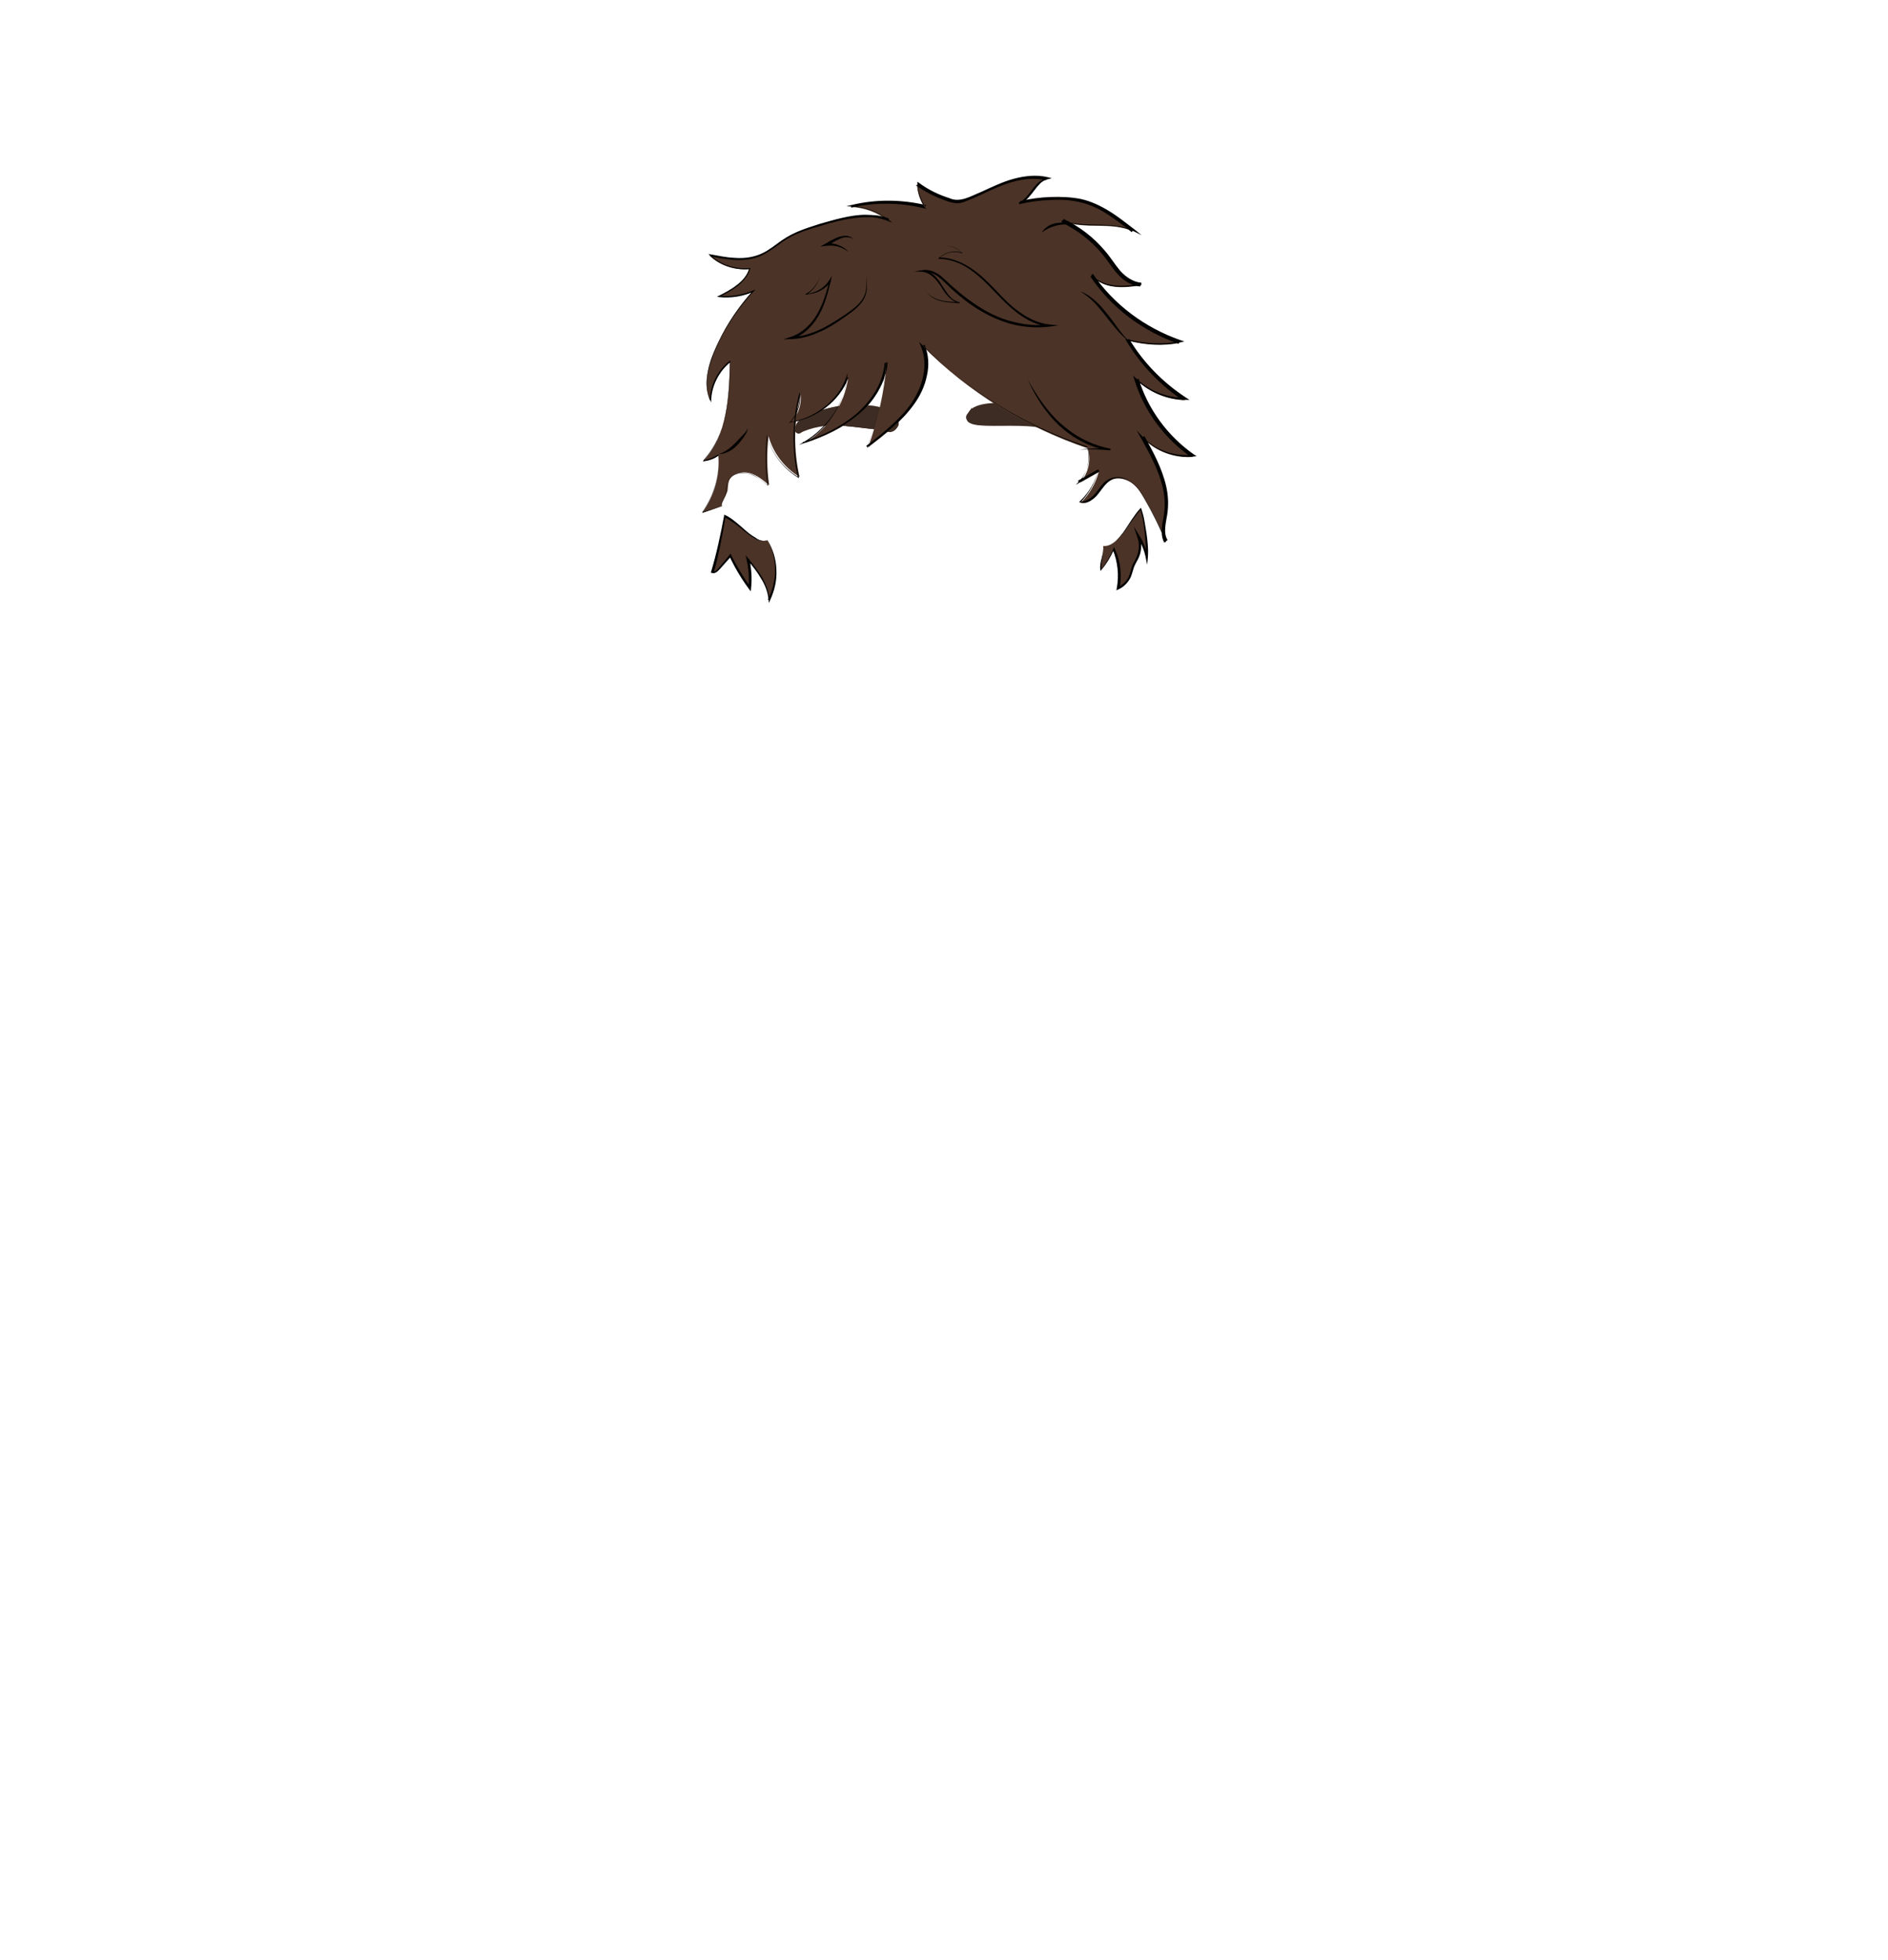<?xml version="1.0" encoding="utf-8"?>
<!-- Generator: Adobe Illustrator 24.2.3, SVG Export Plug-In . SVG Version: 6.00 Build 0)  -->
<svg version="1.1" id="coiffure_x5F_3" xmlns="http://www.w3.org/2000/svg" xmlns:xlink="http://www.w3.org/1999/xlink" x="0px"
	 y="0px" viewBox="0 0 553 574" style="enable-background:new 0 0 553 574;" xml:space="preserve">
<style type="text/css">
	.st0{fill:#3D2C23;stroke:#3D2C23;stroke-width:0.75;stroke-miterlimit:10;}
	.st1{fill:#4C3327;}
	.st2{fill:#010201;}
</style>
<g>
	<g>
		<g>
			<path class="st0" d="M262.2,122.3c5.1,8.2-20.8-2.5-27.9,4.2c-0.8,0.4-1.6-0.6-1.1-1.3C239.6,118.3,254.9,116.7,262.2,122.3z"/>
			<path class="st0" d="M233.9,126.6c-3.5-4.3,10.5-7.5,13.9-7.3c5.4-0.5,10.9-0.7,14.4,2.9c1.6,1.6-0.1,4.5-2.2,3.9
				C252.2,123.9,241.3,122.8,233.9,126.6z M252.7,119.2c-6.5,0.3-15,0.3-19.4,6c-0.5,0.7,0.2,1.5,1,1.2c6.6-6.5,32.8,3.9,27.8-4v0
				C259.8,119.9,256.3,119.2,252.7,119.2z"/>
		</g>
		<g>
			<path class="st0" d="M284.4,120.5c-5.9,7.6,21.1-0.1,27.2,7.2c0.8,0.5,1.7-0.4,1.2-1.2C307.2,119,292.3,115.8,284.4,120.5z"/>
			<path class="st0" d="M312.1,128c-7.4-7.6-33.7,0.3-27.8-7.5l0,0.1l0-0.1C288.8,115.3,315.2,120.4,312.1,128z M295.9,123.7
				c5.9-1.7,26.3,9.9,12.2-1.5C289,112,270.1,126.8,295.9,123.7z"/>
		</g>
	</g>
	<g>
		<g>
			<path class="st1" d="M224.8,158.2c3.1,5.3,3.3,11.9,0.5,17.4c-0.3-4.4-3.2-8.3-6.1-11.8c0.6,2.8,0.7,5.6,0.5,8.4
				c-2.2-3-4.1-6.2-5.7-9.5c-1.1,1.3-2.2,2.6-3.3,3.9c-0.5,0.6-1.2,1.2-2,1c1.1-3.4,3.1-13,3.7-16.5
				C216.8,153.1,220.9,159.7,224.8,158.2z"/>
			<g>
				<path class="st2" d="M224.8,158.2c1.6,2.6,2.5,5.6,2.6,8.6c0.2,3-0.5,6.1-1.8,8.9l-0.4,0.9l-0.1-1c-0.2-2.2-1-4.3-2.2-6.2
					c-1.1-1.9-2.5-3.7-4-5.4l0.6-0.3c0.6,2.8,0.8,5.7,0.5,8.5l-0.1,1l-0.6-0.8c-2.2-3-4.1-6.2-5.7-9.6l0.6,0.1l-2.5,2.8
					c-0.4,0.5-0.8,0.9-1.3,1.4c-0.2,0.2-0.5,0.5-0.8,0.6c-0.3,0.2-0.8,0.2-1.1,0.1l-0.3-0.1l0.1-0.3c0.8-2.7,1.5-5.4,2.1-8.1
					c0.6-2.7,1.2-5.5,1.7-8.3l0-0.3l0.2,0.1c1.2,0.5,2.2,1.3,3.1,2c1,0.8,1.9,1.6,2.8,2.4c0.9,0.8,1.9,1.6,3,2.2
					C222.3,158.3,223.6,158.6,224.8,158.2z M224.8,158.2c-1.2,0.5-2.5,0.2-3.6-0.4c-1.1-0.6-2.1-1.4-3-2.1c-1-0.8-1.9-1.6-2.9-2.3
					c-1-0.7-2-1.4-3.1-1.9l0.3-0.2c-0.4,2.8-1,5.6-1.5,8.3c-0.3,1.4-0.6,2.8-0.9,4.1c-0.3,1.4-0.7,2.7-1.1,4.1l-0.2-0.4
					c0.4,0.1,0.9-0.2,1.3-0.6c0.4-0.4,0.8-0.9,1.2-1.4l2.4-2.9l0.3-0.4l0.2,0.5c1.6,3.3,3.6,6.5,5.7,9.5l-0.7,0.2
					c0.3-2.8,0.1-5.6-0.5-8.3l-0.3-1.4l0.9,1.1c1.4,1.7,2.8,3.5,4,5.5c1.1,2,2,4.2,2.1,6.5l-0.5-0.1
					C227.8,170.1,227.7,163.4,224.8,158.2z"/>
			</g>
		</g>
		<g>
			<path class="st1" d="M323.1,159.9c0.4,2.2-1,4.7-0.6,7c1.5-1.8,2.8-3.9,3.7-6.1c1.6,3.6,2.1,7.7,1.3,11.6c1.6-0.8,3-2.1,3.6-3.7
				c0.3-0.8,0.4-1.6,0.7-2.4c0.4-1.1,1-2,1.5-3.1c0.8-1.9,0.8-4,0.2-5.9c1.1,1.9,2,4,2.4,6.1c0.4-2.9-0.7-11.5-1.8-14.3
				C330.5,152.8,327.8,160.3,323.1,159.9z"/>
			<g>
				<path class="st2" d="M323.1,159.9c0.2,1.2,0,2.4-0.2,3.5c-0.2,1.1-0.5,2.3-0.2,3.5l-0.2-0.1c1.5-1.9,2.7-3.9,3.6-6.1l0.2-0.5
					l0.2,0.5c1.7,3.6,2.2,7.8,1.4,11.7l-0.5-0.4c1.2-0.6,2.3-1.5,3-2.7c0.7-1.2,0.8-2.7,1.4-4c0.7-1.3,1.4-2.5,1.6-3.9
					c0.3-1.3,0.2-2.8-0.3-4.1l-1-3.1l1.7,2.8c1.2,1.9,2,4,2.4,6.2l-0.6,0c0.1-1.1,0.1-2.4,0-3.5c-0.1-1.2-0.2-2.4-0.3-3.6
					c-0.1-1.2-0.3-2.4-0.5-3.6c-0.2-1.2-0.5-2.4-0.9-3.5l0.4,0.1c-0.9,0.9-1.7,2-2.5,3.1c-0.8,1.1-1.5,2.2-2.3,3.3
					c-0.8,1.1-1.6,2.1-2.7,3C325.8,159.4,324.5,160,323.1,159.9z M323.1,159.9c1.3,0.1,2.6-0.5,3.6-1.4c1-0.9,1.8-1.9,2.6-3
					c1.5-2.2,2.8-4.5,4.6-6.5l0.3-0.3l0.1,0.3c0.4,1.2,0.7,2.3,0.9,3.5c0.2,1.2,0.4,2.4,0.6,3.6c0.2,1.2,0.3,2.4,0.4,3.6
					c0.1,1.2,0.1,2.4,0,3.7l-0.2,2l-0.4-2c-0.4-2.1-1.2-4.1-2.4-6l0.6-0.3c0.5,1.4,0.6,3,0.3,4.4c-0.1,0.7-0.4,1.5-0.7,2.1l-1,1.9
					c-0.6,1.2-0.7,2.7-1.5,4.1c-0.8,1.3-1.9,2.4-3.3,3l-0.6,0.3l0.1-0.6c0.7-3.8,0.3-7.8-1.2-11.4l0.4,0c-1,2.2-2.2,4.3-3.8,6.1
					l-0.2,0.2l0-0.3c-0.2-1.2,0.1-2.4,0.4-3.5C323,162.2,323.3,161,323.1,159.9z"/>
			</g>
		</g>
		<g>
			<path class="st1" d="M211.6,148.2c-2,0.7-3.9,1.3-5.9,2c3.5-4.9,5.2-10.9,4.7-16.8c-1.3,0.9-2.8,1.5-4.5,1.7
				c7.2-7.7,7.7-18.9,7.9-29.1c-3.5,2.8-5.7,7.1-5.8,11.4c-2-4.5-0.8-9.6,1.1-14.2c2.7-6.5,6.6-12.6,11.4-17.9
				c-3.1,1.4-6.7,1.9-10.1,1.6c3.8-1.9,7.9-4.2,9-8.1c-4.2,0.4-8.6-1-11.5-3.9c4.7,0.9,9.7,1.9,14.1,0.2c3.1-1.2,5.5-3.5,8.4-5.2
				c3.4-2.1,7.4-3.2,11.3-4.3c6-1.7,12.5-3.3,18.3-1c-3-2.4-6.8-3.8-10.7-4c6.9-1.7,14.3-1.6,21.5,0.1c-1.3-2-2.1-4.3-2.2-6.7
				c2.7,2,5.8,3.5,9.1,4.6c0.9,0.3,1.9,0.6,2.9,0.5c0.9,0,1.8-0.4,2.7-0.7c3.8-1.5,7.4-3.5,11.2-4.8s8.1-2.1,12.1-1.1
				c-3.6,0.8-4.5,5.6-7.9,7c3.3-0.8,6.7-1.2,10-1.3c2.9-0.1,5.7,0.1,8.5,0.9c5.6,1.5,10.3,5.1,14.7,8.7c-6.3-3-14.2-0.5-20.7-3
				c5.2,2.5,9.7,6.1,13.1,10.6c1.3,1.7,2.5,3.6,4.1,5.2c1.6,1.6,3.6,2.8,5.9,3c-2.5,0.3-5.1,0.7-7.7,0.4c-2.6-0.3-5.1-1.3-6.7-3.1
				c6,8.9,15.2,15.9,25.7,19.5c-4.8,1-10,0.7-15.1-0.6c4.1,6.8,9.8,12.8,16.7,17.4c-5.2-0.1-10.3-2.2-14-5.7
				c2.6,8.8,8.5,16.8,16.3,22.3c-5.4,0.5-11-1.6-14.6-5.4c3.8,6.8,7.7,14.2,6.8,21.8c-0.4,2.9-1.4,6.1,0,8.7
				c-1.9-4.3-4-8.6-6.4-12.7c-1-1.7-2-3.4-3.6-4.6s-3.9-1.9-5.8-1.2c-1.9,0.7-3,2.6-4.3,4.2c-1.2,1.6-3.1,3.1-5.1,2.7
				c2.6-2.5,4.4-5.7,5.3-9c-1.8,1-3.7,2.1-5.5,3.1c2.5-2.7,3.4-6.7,2.3-10.1c-18.3-6.2-35-16.5-48.2-29.8c2.3,5.5,0.7,11.9-2.8,16.9
				c-3.4,5-8.4,8.8-13.3,12.6c2.8-7.9,4.7-16.2,5.4-24.5c-0.5,5.7-3.7,11-8.2,14.9c-4.5,3.9-10.1,6.5-15.9,8.4
				c7-4.2,11.8-11.4,12.8-19.1c-2.5,6.7-9.2,11.9-16.7,13c2.1-2.2,3.1-5.2,2.8-8.1c-2,7.9-2.1,16.2-0.3,24.1
				c-4.5-2.8-7.8-7.1-9.1-12c-0.5,4.8-0.5,9.6,0.2,14.4c-1.8-1.5-3.6-3-5.9-3.6c-2.3-0.5-5.2,0.3-5.9,2.4c-0.3,0.9-0.3,1.9-0.4,2.8
				C212.4,146,210.8,147.8,211.6,148.2z"/>
			<g>
				<path class="st2" d="M211.6,148.2l-5.9,2l0,0l0,0c3.4-4.8,5.2-10.9,4.7-16.8l0.1,0c-1.3,1-2.9,1.5-4.5,1.7l-0.1,0l0.1-0.1
					c1.7-1.9,3.2-4.1,4.2-6.4c1.1-2.3,1.8-4.8,2.3-7.3c1-5,1.2-10.2,1.3-15.4l0.2,0.1c-3.4,2.7-5.6,7-5.7,11.4l0,0.5l-0.2-0.5
					c-0.6-1.4-1-2.9-1.1-4.4c-0.1-1.5,0.1-3,0.4-4.5c0.6-3,1.8-5.8,3.1-8.5c2.6-5.4,6-10.4,10.1-14.9l0.2,0.3
					c-3.2,1.4-6.7,2-10.2,1.6l-0.6-0.1l0.6-0.3c1.8-0.9,3.7-1.9,5.3-3.2c1.6-1.2,3-2.8,3.6-4.8l0.2,0.2c-4.2,0.4-8.6-1-11.7-3.9
					l-0.5-0.5l0.7,0.1c2.2,0.4,4.5,0.9,6.8,1c2.3,0.2,4.6,0,6.7-0.7c2.2-0.7,4-2,5.9-3.4c1.8-1.4,3.8-2.6,5.9-3.5
					c2.1-0.9,4.3-1.6,6.5-2.3c2.2-0.6,4.4-1.3,6.7-1.8c2.2-0.5,4.5-0.9,6.8-0.9c1.2,0,2.3,0.1,3.5,0.2c1.1,0.2,2.3,0.5,3.4,0.9
					l-0.2,0.4c-3-2.4-6.8-3.7-10.6-3.9l-1.7-0.1l1.7-0.4c7.1-1.7,14.6-1.6,21.7,0.1l-0.3,0.4c-1.3-2-2.1-4.4-2.3-6.8l0-0.5l0.4,0.3
					c2.7,2,5.7,3.5,8.9,4.5c3.2,1.5,6.4-0.6,9.4-1.8c3.1-1.4,6.1-2.9,9.4-3.8c3.3-0.9,6.8-1.3,10.1-0.5l1.2,0.3l-1.2,0.3
					c-0.8,0.2-1.6,0.6-2.2,1.2c-0.6,0.6-1.2,1.3-1.7,2c-0.5,0.7-1.1,1.4-1.7,2.1c-0.6,0.7-1.4,1.3-2.3,1.6l-0.2-0.5
					c2.9-0.7,5.9-1.1,8.9-1.2c3-0.1,6,0,9,0.6c3,0.7,5.7,2,8.3,3.6c2.6,1.6,4.9,3.5,7.3,5.3l2.1,1.7l-2.4-1.2
					c-1.5-0.7-3.2-1.1-5-1.4c-1.7-0.2-3.5-0.3-5.2-0.3c-1.8,0-3.5,0-5.3-0.2c-1.8-0.2-3.5-0.5-5.2-1.1l0.2-0.6
					c4.6,2.2,8.7,5.3,12,9.2c1.7,1.9,3,4.1,4.6,6c1.6,1.8,3.8,3.3,6.2,3.5l0,0.7c-2.5,0.3-5.1,0.7-7.7,0.4c-1.3-0.1-2.6-0.4-3.8-1
					c-1.2-0.5-2.3-1.3-3.2-2.3l0.5-0.4c6.1,9,15.3,15.8,25.6,19.4l1.2,0.4l-1.3,0.3c-5.1,1.1-10.3,0.6-15.3-0.6l0.4-0.5
					c4.1,6.9,9.9,12.8,16.6,17.2l1.1,0.7l-1.3,0c-5.2-0.1-10.4-2.2-14.2-5.8l0.6-0.4c2.7,8.9,8.5,16.8,16.2,22.2l0.8,0.5l-0.9,0.1
					c-5.5,0.5-11.1-1.6-14.9-5.6l0.5-0.4c2.6,4.7,5.2,9.5,6.4,14.8c0.6,2.7,0.7,5.4,0.3,8.1c-0.2,1.3-0.5,2.6-0.6,3.9
					c-0.1,1.3,0,2.6,0.7,3.7l-0.6,0.3c-1.3-2.9-2.6-5.8-4.1-8.6c-0.7-1.4-1.5-2.8-2.3-4.2c-0.8-1.4-1.6-2.7-2.8-3.8
					c-1.1-1.1-2.6-1.8-4.1-1.9c-0.8-0.1-1.5,0-2.2,0.3c-0.7,0.3-1.3,0.8-1.8,1.3c-1.1,1.1-1.9,2.5-3,3.7c-0.6,0.6-1.3,1.1-2,1.5
					c-0.8,0.4-1.7,0.5-2.5,0.3l-0.5-0.1l0.4-0.4c2.5-2.4,4.3-5.5,5.2-8.9l0.4,0.3l-5.5,3.1l-1.5,0.9l1.2-1.3
					c2.4-2.6,3.3-6.5,2.2-9.8l0.2,0.2c-18.1-6.1-34.8-16.3-48.3-29.9l0.4-0.3c1.2,2.9,1.4,6.1,0.7,9.1c-0.6,3-1.9,5.8-3.7,8.3
					c-1.8,2.5-3.9,4.7-6.2,6.7c-2.3,2-4.7,3.9-7.1,5.7l-0.6,0.5l0.3-0.7c2.8-7.9,4.6-16.1,5.4-24.4l0.4,0c-0.2,3-1.3,5.9-2.8,8.5
					c-1.5,2.6-3.5,4.9-5.8,6.8c-4.6,3.9-10.1,6.4-15.7,8.3l-1.7,0.6l1.5-0.9c3.4-2,6.3-4.8,8.5-8c2.2-3.2,3.7-7,4.2-10.9l0.3,0.1
					c-1.3,3.5-3.7,6.5-6.7,8.8c-3,2.3-6.5,3.8-10.2,4.3L231,124l0.3-0.3c2-2.1,3.1-5.1,2.8-8l0.2,0c-2,7.8-2.1,16.2-0.3,24.1l0,0.2
					l-0.2-0.1c-4.4-2.7-7.8-7.1-9.1-12.1l0.1,0c-0.5,4.8-0.5,9.6,0.2,14.4l0,0.1l-0.1-0.1c-1.4-1.2-2.7-2.3-4.4-3
					c-1.6-0.8-3.5-0.9-5.2-0.2c-0.8,0.3-1.6,0.9-2,1.7c-0.5,0.8-0.5,1.7-0.6,2.6c-0.1,0.9-0.3,1.8-0.7,2.6l-0.5,1.2
					c-0.1,0.2-0.2,0.4-0.2,0.6C211.4,147.9,211.4,148.1,211.6,148.2z M211.6,148.2c-0.2-0.1-0.3-0.4-0.2-0.6c0-0.2,0.1-0.4,0.2-0.6
					l0.5-1.2c0.4-0.8,0.6-1.7,0.7-2.6c0.1-0.9,0.1-1.8,0.5-2.6c0.4-0.8,1.2-1.3,2-1.7c1.7-0.7,3.6-0.5,5.2,0.2c1.6,0.7,3,1.9,4.4,3
					l-0.1,0c-0.7-4.8-0.7-9.6-0.2-14.4l0-0.3l0.1,0.3c1.3,5,4.7,9.3,9.1,12l-0.1,0.1c-1.8-7.9-1.7-16.3,0.3-24.2l0.2-0.7l0.1,0.7
					c0.3,3-0.8,6-2.9,8.2l-0.1-0.2c3.6-0.5,7.1-2,10-4.3c2.9-2.2,5.3-5.2,6.5-8.7l0.5-1.4l-0.2,1.5c-0.5,4-2,7.8-4.2,11.1
					c-2.2,3.3-5.2,6.1-8.6,8.1l-0.2-0.4c5.6-1.8,11.1-4.4,15.6-8.2c2.2-1.9,4.2-4.2,5.7-6.7c1.5-2.5,2.5-5.4,2.7-8.3l0.4,0
					c-0.7,8.4-2.6,16.6-5.4,24.6l-0.4-0.3c2.4-1.8,4.8-3.7,7-5.7c2.2-2,4.4-4.2,6.1-6.6c1.7-2.5,3-5.2,3.6-8.2
					c0.6-2.9,0.5-6-0.7-8.8l-0.5-1.2l0.9,0.9c13.5,13.5,30.1,23.6,48.2,29.7l0.1,0l0,0.1c1.1,3.6,0.2,7.6-2.3,10.4l-0.4-0.4l5.5-3.1
					l0.6-0.3l-0.2,0.7c-0.9,3.5-2.8,6.7-5.3,9.2l-0.1-0.5c1.5,0.3,2.9-0.6,4-1.6c1.1-1.1,1.9-2.5,3-3.7c0.6-0.6,1.3-1.1,2.1-1.4
					c0.8-0.3,1.7-0.4,2.5-0.4c1.7,0.2,3.2,1,4.4,2.1c1.2,1.1,2.1,2.5,2.9,3.9c0.8,1.4,1.6,2.8,2.3,4.2c1.5,2.8,2.9,5.7,4.2,8.7
					l-0.6,0.3c-0.7-1.3-0.8-2.7-0.7-4.1c0.1-1.4,0.4-2.7,0.6-4c0.4-2.6,0.3-5.3-0.3-7.9c-1.2-5.2-3.8-9.9-6.4-14.6l-1.3-2.3l1.8,1.9
					c3.6,3.8,9.1,5.8,14.3,5.3l-0.2,0.6c-7.7-5.4-13.7-13.4-16.5-22.5l-0.4-1.3l1,0.9c3.7,3.5,8.7,5.5,13.7,5.6l-0.2,0.7
					C340.1,113,334.2,107,330,100l-0.4-0.8l0.8,0.2c4.9,1.2,10,1.6,14.9,0.6l0,0.7c-10.4-3.6-19.8-10.5-25.9-19.7l0.5-0.4
					c1.6,1.8,4.1,2.7,6.6,3c2.5,0.3,5-0.1,7.5-0.4l0,0.7c-2.7-0.2-5-1.8-6.7-3.7c-1.7-1.9-3-4.1-4.6-6c-3.2-3.8-7.3-6.9-11.8-9.1
					l0.2-0.6c3.2,1.2,6.8,1.2,10.3,1.3c1.8,0,3.5,0.1,5.3,0.3c1.8,0.2,3.5,0.6,5.1,1.4l-0.3,0.5c-2.3-1.9-4.7-3.7-7.2-5.3
					c-2.5-1.6-5.2-2.9-8.1-3.5c-2.9-0.7-5.9-0.8-8.8-0.6c-3,0.1-5.9,0.5-8.8,1.2l-0.2-0.5c0.8-0.3,1.5-0.9,2.1-1.5
					c0.6-0.6,1.1-1.4,1.7-2.1c0.5-0.7,1.1-1.4,1.8-2.1c0.7-0.6,1.5-1.1,2.4-1.3l0,0.5c-3.2-0.8-6.7-0.4-9.9,0.5
					c-3.2,0.9-6.3,2.4-9.3,3.8c-1.5,0.7-3.1,1.4-4.7,2c-0.8,0.3-1.7,0.5-2.6,0.4c-0.9-0.1-1.7-0.3-2.5-0.6c-3.2-1.1-6.3-2.6-9.1-4.6
					l0.4-0.2c0.1,2.3,0.9,4.6,2.2,6.6l0.4,0.5l-0.6-0.2c-7-1.7-14.4-1.8-21.4-0.2l0-0.5c3.9,0.2,7.8,1.5,10.9,4l1.2,0.9l-1.4-0.5
					c-1.1-0.4-2.1-0.7-3.3-0.9c-1.1-0.2-2.2-0.2-3.4-0.2c-2.3,0.1-4.5,0.4-6.8,0.9c-2.2,0.5-4.4,1.1-6.6,1.8
					c-2.2,0.6-4.4,1.3-6.5,2.2c-2.1,0.9-4,2.1-5.8,3.5c-1.9,1.3-3.8,2.7-6,3.4c-2.2,0.7-4.6,0.9-6.9,0.7c-2.3-0.2-4.6-0.6-6.8-1.1
					l0.2-0.3c3,2.8,7.3,4.2,11.4,3.8l0.3,0l-0.1,0.3c-0.6,2.1-2.1,3.7-3.7,5c-1.7,1.3-3.5,2.3-5.4,3.2l-0.1-0.4
					c3.4,0.4,6.9-0.2,10-1.5l0.8-0.3l-0.6,0.6c-4.1,4.4-7.5,9.4-10.1,14.7c-1.3,2.7-2.4,5.5-3.1,8.4c-0.3,1.5-0.5,2.9-0.4,4.4
					c0.1,1.5,0.4,2.9,1,4.3l-0.2,0c0.1-4.5,2.4-8.8,5.8-11.5l0.2-0.1l0,0.2c-0.1,5.1-0.3,10.3-1.3,15.4c-0.5,2.5-1.3,5-2.4,7.3
					c-1.1,2.3-2.5,4.5-4.3,6.4l0-0.1c1.6-0.2,3.1-0.8,4.4-1.7l0.1,0l0,0.1c0.5,5.9-1.3,12-4.7,16.8l0,0L211.6,148.2z"/>
			</g>
		</g>
		<g>
			<path class="st2" d="M240.1,81.3c-0.7,2.1-2.1,3.9-4,5.1l-0.1-0.3c2.7-0.2,5.3-1.6,6.8-3.9l0.9-1.4l-0.4,1.6
				c-0.8,3.4-1.7,6.9-3.5,10c-0.9,1.6-2,3-3.3,4.2c-1.3,1.2-2.9,2.2-4.6,2.8l-0.1-0.7c2.6-0.1,5.1-0.8,7.5-1.8
				c2.4-1,4.6-2.4,6.8-3.8c2.2-1.5,4.4-2.8,6.1-4.9c0.8-1,1.3-2.2,1.5-3.5c0.2-1.3,0.1-2.6,0-3.9c0.2,1.3,0.3,2.6,0.2,3.9
				c-0.1,1.3-0.6,2.6-1.4,3.7c-1.6,2.2-3.9,3.6-6,5.1c-2.2,1.5-4.4,2.9-6.9,3.9c-2.4,1.1-5,1.8-7.7,1.9l-2.5,0.1l2.4-0.8
				c3.2-1.1,5.9-3.7,7.6-6.7c1.7-3,2.7-6.4,3.6-9.8l0.5,0.2c-1.6,2.4-4.4,3.8-7.2,3.9l-0.5,0l0.5-0.3
				C237.8,85.1,239.3,83.3,240.1,81.3z"/>
		</g>
		<g>
			<path class="st2" d="M248.5,73.8c-1.8-1.5-4.2-2.1-6.4-1.8l-1.8,0.2l1.6-0.9c0.7-0.4,1.3-0.8,2-1.1c0.7-0.4,1.4-0.7,2.1-0.9
				c0.7-0.2,1.6-0.3,2.3-0.2c0.8,0.2,1.5,0.6,1.9,1.2c-0.5-0.6-1.3-0.8-2-0.8c-0.7-0.1-1.4,0.1-2.1,0.4c-0.7,0.3-1.3,0.6-2,1
				l-1.9,1.1l-0.2-0.7c1.2-0.1,2.5,0,3.6,0.5C246.8,72.2,247.8,72.9,248.5,73.8z"/>
		</g>
		<g>
			<path class="st2" d="M275.4,72.3c2.2-0.7,4.8-0.1,6.3,1.7l0.2,0.2l-0.3-0.1c-2.3-0.7-4.9-0.1-6.5,1.6l-0.1-0.3
				c3.3,0,6.4,1.2,9.2,3c2.8,1.8,5.1,4.1,7.3,6.4c2.2,2.3,4.4,4.7,7,6.5c2.6,1.9,5.5,3.3,8.6,3.7l3,0.3l-3,0.4
				c-3.5,0.4-7.1,0.1-10.5-0.7c-3.4-0.9-6.6-2.3-9.6-4.1c-3-1.8-5.8-4-8.3-6.3c-1.3-1.2-2.5-2.5-3.8-3.5c-1.3-1-3-1.7-4.6-1.5l0-0.5
				c1.3,0.1,2.5,0.8,3.4,1.6c0.9,0.9,1.7,1.9,2.3,3c0.7,1,1.3,2.1,2.1,3c0.8,0.9,1.8,1.6,3,1.8l0,0.3c-2-0.1-4.1-0.2-6.1-0.8
				c-1-0.3-1.9-0.8-2.7-1.5c-0.8-0.7-1.5-1.5-1.8-2.5c0.3,1,1,1.8,1.8,2.4c0.8,0.6,1.7,1.1,2.7,1.4c2,0.6,4,0.6,6.1,0.7l0,0.3
				c-1.3-0.2-2.4-1-3.3-1.9c-0.9-0.9-1.6-2-2.2-3c-0.7-1-1.4-2-2.3-2.8c-0.9-0.8-2-1.4-3.1-1.5l-2.4-0.1l2.4-0.4
				c1.8-0.3,3.7,0.5,5.1,1.5c1.4,1.1,2.6,2.4,3.9,3.5c2.6,2.3,5.3,4.4,8.3,6.2c2.9,1.8,6.1,3.2,9.5,4c3.3,0.8,6.8,1.2,10.2,0.7
				l0,0.7c-3.3-0.4-6.3-1.9-8.9-3.8c-2.6-1.9-4.9-4.3-7.1-6.6c-2.2-2.3-4.5-4.6-7.1-6.4c-2.6-1.8-5.7-3-8.9-3.1l-0.4,0l0.3-0.3
				c1.8-1.7,4.5-2.3,6.8-1.5l-0.1,0.1C280.1,72.3,277.6,71.6,275.4,72.3z"/>
		</g>
		<g>
			<path class="st2" d="M301,111.1c1.3,2.4,2.8,4.8,4.4,7c1.6,2.2,3.4,4.3,5.5,6.1c2,1.8,4.3,3.4,6.7,4.6c2.4,1.2,5,2.1,7.7,2.6
				l-0.1,0.5c-3-0.3-6-0.4-9-0.2c3-0.4,6-0.5,9-0.3l-0.1,0.5c-2.8-0.3-5.5-1.2-8-2.5c-2.5-1.2-4.8-2.9-6.9-4.8
				C306.3,120.9,303.2,116.1,301,111.1z"/>
		</g>
		<g>
			<path class="st2" d="M316.4,85.3c1.6,0.6,3.1,1.6,4.3,2.7c1.3,1.1,2.4,2.4,3.5,3.8c1.1,1.3,2.1,2.7,3.1,4.1
				c1,1.4,2.1,2.7,3.2,3.9c-1.4-1-2.6-2.3-3.7-3.6c-1.1-1.3-2.2-2.7-3.2-4c-1.1-1.3-2.1-2.6-3.3-3.8
				C319.2,87.3,317.8,86.2,316.4,85.3z"/>
		</g>
		<g>
			<path class="st2" d="M313.1,65.7c-1.5,0-2.9,0.1-4.2,0.5c-1.3,0.4-2.6,1-3.8,1.9c0.8-1.3,2.1-2.2,3.6-2.6
				C310.2,65.1,311.8,65.1,313.1,65.7z"/>
		</g>
		<g>
			<path class="st2" d="M210.5,133c1.9-0.6,3.4-1.8,4.8-3.2c0.7-0.7,1.3-1.4,2-2.1c0.7-0.7,1.4-1.4,1.7-2.3c0,1-0.7,1.9-1.2,2.7
				c-0.6,0.8-1.2,1.6-1.9,2.3c-0.7,0.7-1.5,1.4-2.4,1.8C212.5,132.7,211.5,133,210.5,133z"/>
		</g>
	</g>
</g>
</svg>
